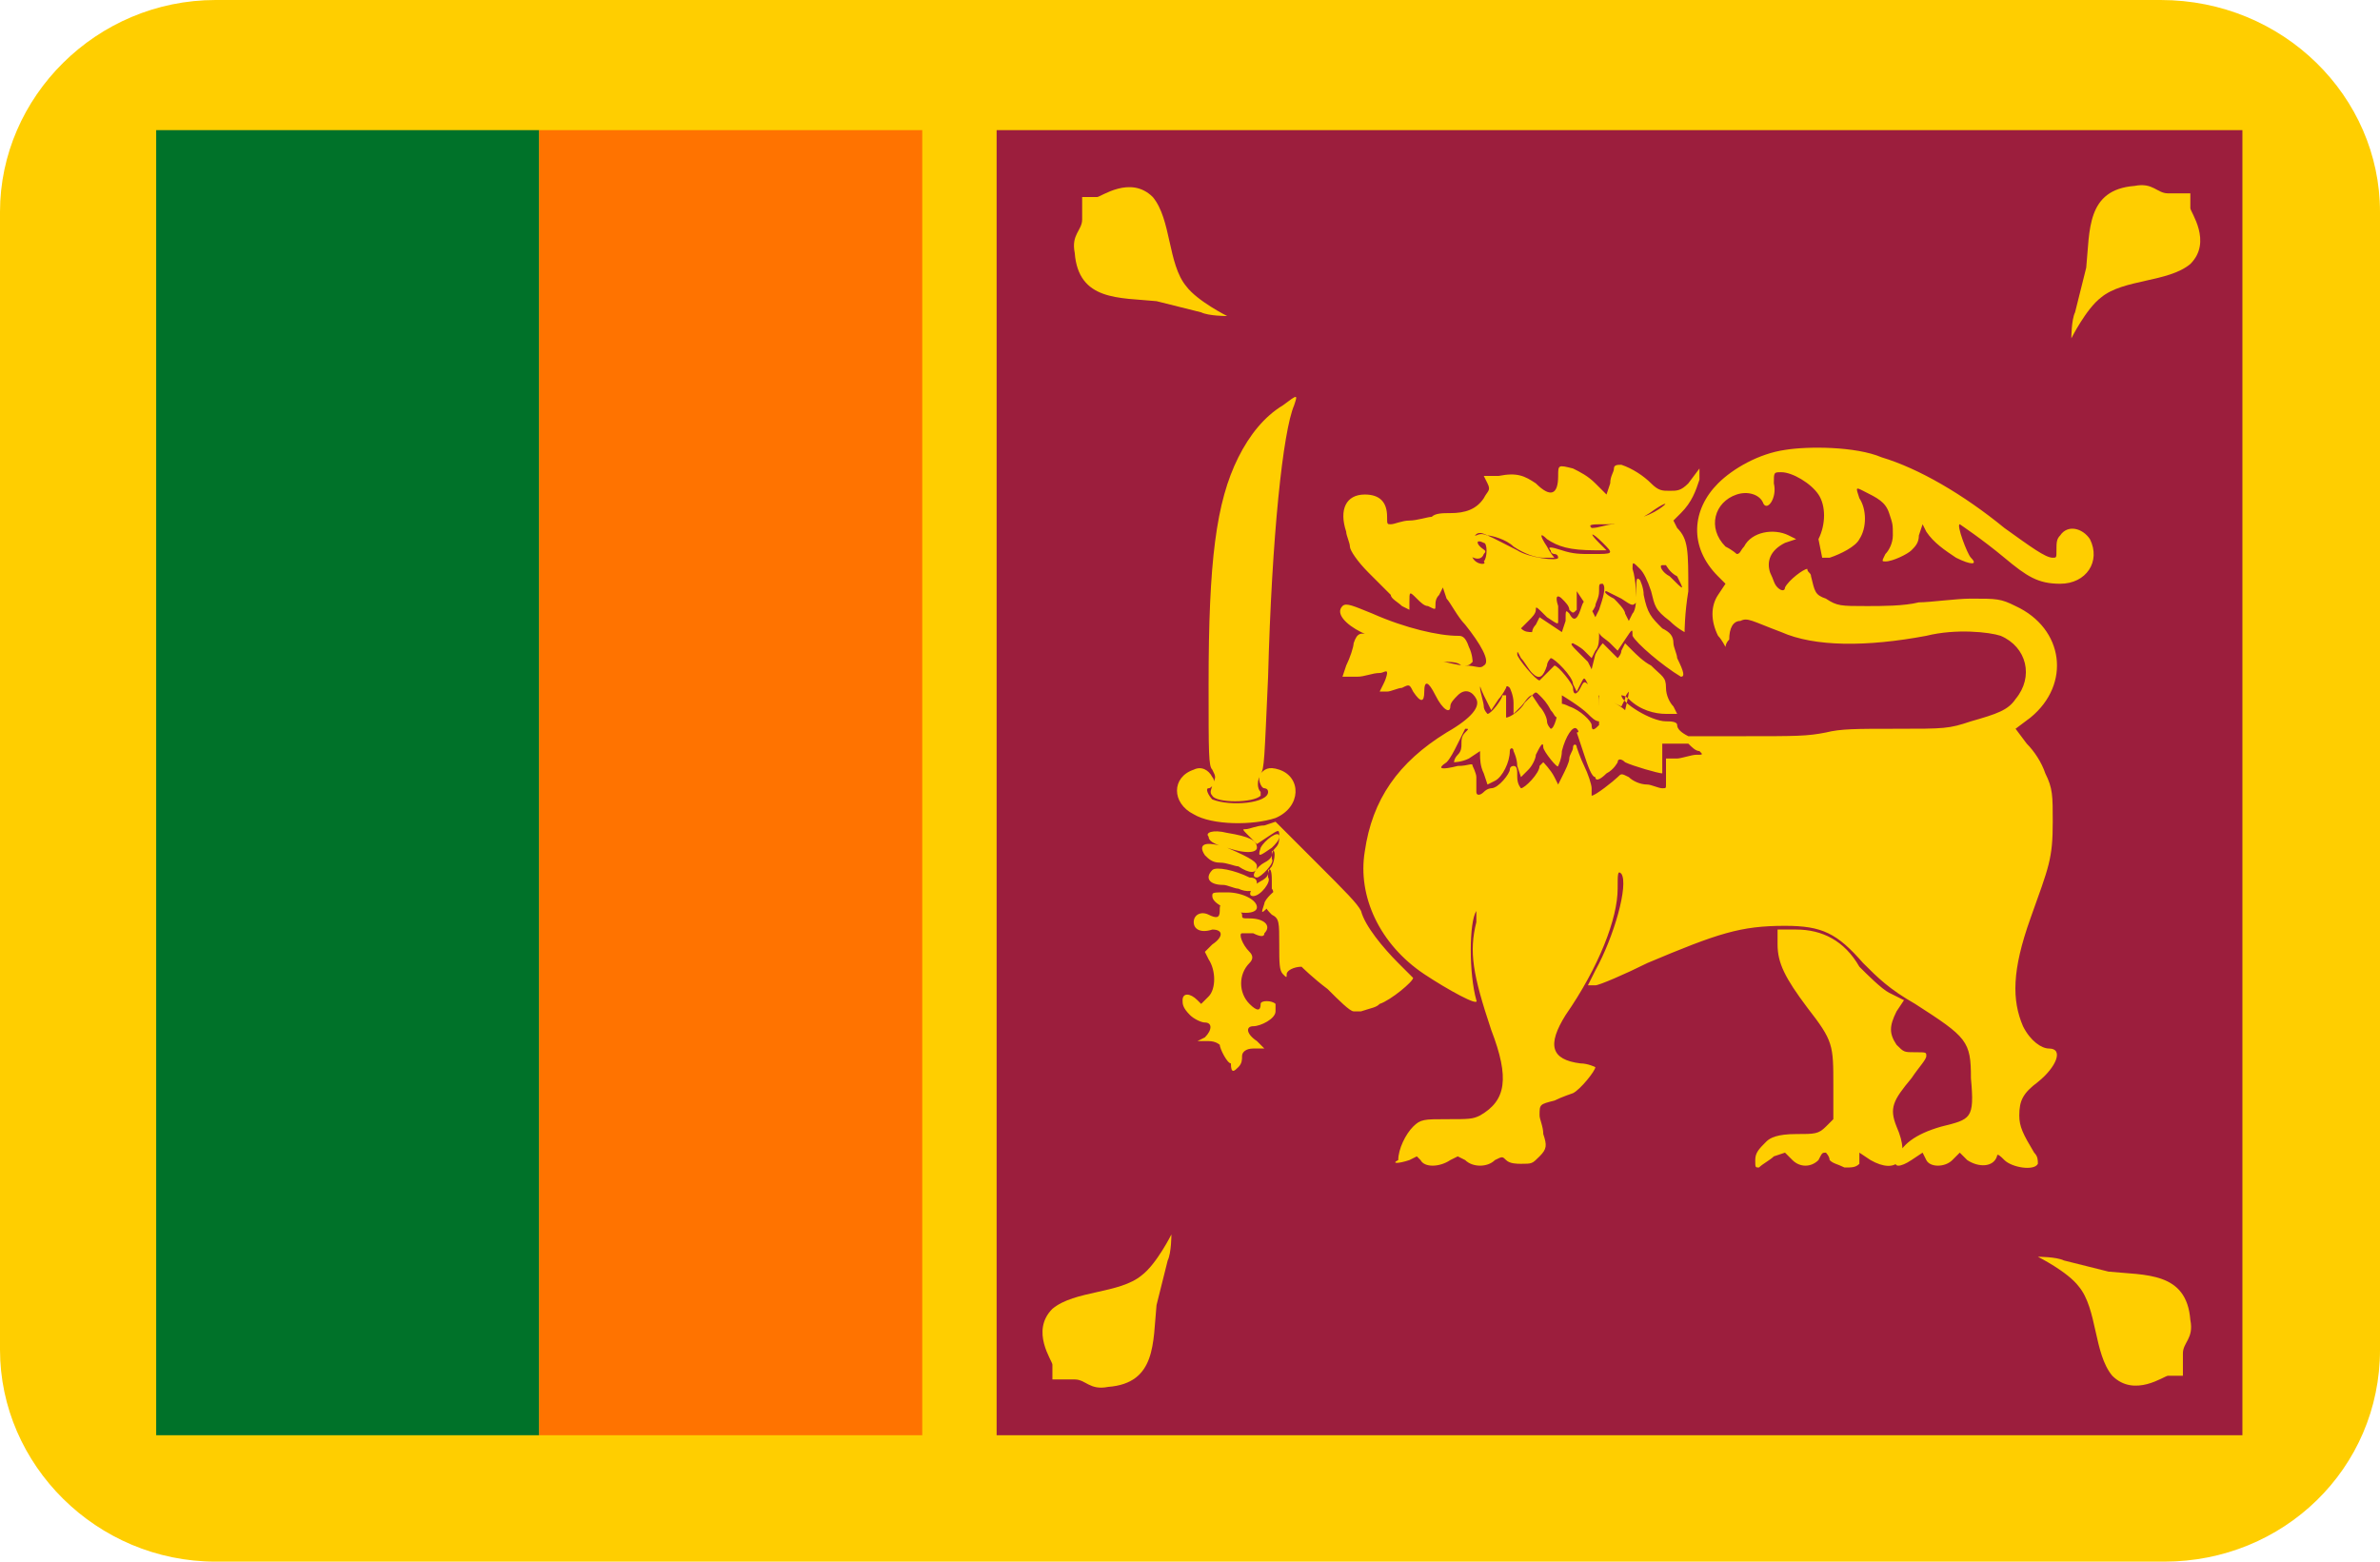 <?xml version="1.0" encoding="utf-8"?>
<!-- Generator: Adobe Illustrator 20.0.0, SVG Export Plug-In . SVG Version: 6.00 Build 0)  -->
<svg version="1.1" id="Layer_1" xmlns="http://www.w3.org/2000/svg" xmlns:xlink="http://www.w3.org/1999/xlink" x="0px" y="0px"
	 viewBox="0 0 64 42" style="enable-background:new 0 0 64 42;" xml:space="preserve">
<style type="text/css">
	.st0{fill:#FFCE00;}
	.st1{fill:#57A863;}
	.st2{fill:#007229;}
	.st3{fill:#FF7300;}
	.st4{fill:#9C1E3D;}
</style>
<path id="Rounded_Rectangle_7_copy" class="st0" d="M5.8,0h52.3C61.4,0,64,2.6,64,5.7v30.6c0,3.2-2.6,5.7-5.8,5.7H5.8
	C2.6,42,0,39.4,0,36.3V5.7C0,2.6,2.6,0,5.8,0z"/>
<path class="st1" d="M64,5.3v31.4c0-0.1,0-0.3,0-0.4V5.7C64,5.6,64,5.5,64,5.3z"/>
<rect x="4.2" y="3.5" class="st2" width="10.3" height="35.1"/>
<rect x="14.5" y="3.5" class="st3" width="10.3" height="35.1"/>
<rect x="26.8" y="3.5" class="st4" width="33.5" height="35.1"/>
<path id="path2389_3_" class="st0" d="M31.5,33.2c0,0-0.4,0.8-0.8,1.1c-0.6,0.5-1.8,0.4-2.4,0.9c-0.6,0.6,0,1.4,0,1.5v0.4
	c0,0,0.4,0,0.6,0c0.3,0,0.4,0.3,0.9,0.2c1.3-0.1,1.2-1.2,1.3-2.2c0.1-0.4,0.2-0.8,0.3-1.2C31.5,33.7,31.5,33.2,31.5,33.2z"/>
<path id="path2389_1_" class="st0" d="M55.7,9.1c0,0,0.4-0.8,0.8-1.1c0.6-0.5,1.8-0.4,2.4-0.9c0.6-0.6,0-1.4,0-1.5V5.2
	c0,0-0.4,0-0.6,0c-0.3,0-0.4-0.3-0.9-0.2c-1.3,0.1-1.2,1.2-1.3,2.2C56,7.6,55.9,8,55.8,8.4C55.7,8.6,55.7,9.1,55.7,9.1z"/>
<path id="path2389_2_" class="st0" d="M54.8,33.8c0,0,0.8,0.4,1.1,0.8c0.5,0.6,0.4,1.8,0.9,2.4c0.6,0.6,1.4,0,1.5,0h0.4
	c0,0,0-0.4,0-0.6c0-0.3,0.3-0.4,0.2-0.9c-0.1-1.3-1.2-1.2-2.2-1.3c-0.4-0.1-0.8-0.2-1.2-0.3C55.3,33.8,54.8,33.8,54.8,33.8z"/>
<path id="path2389_4_" class="st0" d="M33,8.5c0,0-0.8-0.4-1.1-0.8c-0.5-0.6-0.4-1.8-0.9-2.4c-0.6-0.6-1.4,0-1.5,0h-0.4
	c0,0,0,0.4,0,0.6c0,0.3-0.3,0.4-0.2,0.9C29,8.1,30.1,8,31.1,8.1c0.4,0.1,0.8,0.2,1.2,0.3C32.5,8.5,33,8.5,33,8.5z"/>
<path id="path3018" class="st0" d="M37.9,31.2l0.2-0.1l0.1,0.1c0.1,0.2,0.5,0.2,0.8,0l0.2-0.1l0.2,0.1c0.2,0.2,0.6,0.2,0.8,0
	c0.2-0.1,0.2-0.1,0.3,0s0.3,0.1,0.4,0.1c0.3,0,0.3,0,0.5-0.2s0.2-0.3,0.1-0.6c0-0.2-0.1-0.4-0.1-0.5c0-0.3,0-0.3,0.4-0.4
	c0.2-0.1,0.5-0.2,0.5-0.2c0.2-0.1,0.6-0.6,0.6-0.7c0,0-0.2-0.1-0.4-0.1c-0.8-0.1-0.9-0.5-0.4-1.3c0.9-1.3,1.4-2.6,1.4-3.4
	c0-0.4,0-0.5,0.1-0.4c0.2,0.3-0.2,1.7-0.7,2.6l-0.2,0.4h0.2c0.1,0,0.8-0.3,1.4-0.6c1.9-0.8,2.5-1,3.7-1c1,0,1.4,0.2,2.1,1
	c0.4,0.4,0.7,0.7,1.4,1.1c1.4,0.9,1.5,1,1.5,2c0.1,1.1,0,1.1-0.8,1.3c-0.7,0.2-1.1,0.5-1.2,0.9c-0.1,0.2,0.1,0.2,0.4,0l0.3-0.2
	l0.1,0.2c0.1,0.2,0.5,0.2,0.7,0l0.2-0.2l0.2,0.2c0.3,0.2,0.7,0.2,0.8-0.1c0-0.1,0.1,0,0.2,0.1c0.2,0.2,0.8,0.3,0.9,0.1
	c0-0.1,0-0.2-0.1-0.3c-0.3-0.5-0.4-0.7-0.4-1c0-0.4,0.1-0.6,0.5-0.9c0.5-0.4,0.7-0.9,0.3-0.9c-0.2,0-0.5-0.2-0.7-0.6
	c-0.3-0.7-0.3-1.5,0.2-2.9s0.6-1.6,0.6-2.6c0-0.7,0-0.9-0.2-1.3c-0.1-0.3-0.3-0.6-0.5-0.8l-0.3-0.4l0.4-0.3c1.1-0.9,0.9-2.4-0.4-3
	c-0.4-0.2-0.5-0.2-1.2-0.2c-0.4,0-1.1,0.1-1.4,0.1c-0.4,0.1-1,0.1-1.4,0.1c-0.7,0-0.8,0-1.1-0.2c-0.3-0.1-0.3-0.2-0.4-0.6
	c0-0.1-0.1-0.1-0.1-0.2c-0.1,0-0.5,0.3-0.6,0.5c0,0.1-0.1,0.1-0.2,0c-0.1-0.1-0.1-0.2-0.2-0.4c-0.1-0.3,0-0.6,0.4-0.8l0.3-0.1
	l-0.2-0.1c-0.4-0.2-1-0.1-1.2,0.3c-0.1,0.1-0.1,0.2-0.2,0.2c0,0-0.1-0.1-0.3-0.2c-0.5-0.5-0.3-1.2,0.3-1.4c0.3-0.1,0.6,0,0.7,0.2
	c0.1,0.3,0.4-0.1,0.3-0.5c0-0.3,0-0.3,0.2-0.3c0.3,0,0.8,0.3,1,0.6s0.2,0.8,0,1.2L49,15h0.2c0.3-0.1,0.7-0.3,0.8-0.5
	c0.2-0.3,0.2-0.8,0-1.1c-0.1-0.3-0.1-0.3,0.1-0.2c0.4,0.2,0.6,0.3,0.7,0.6c0.1,0.3,0.1,0.3,0.1,0.6c0,0.2-0.1,0.4-0.2,0.5
	c-0.1,0.2-0.1,0.2,0,0.2c0.2,0,0.6-0.2,0.7-0.3c0.1-0.1,0.2-0.2,0.2-0.4l0.1-0.3l0.1,0.2c0.2,0.3,0.5,0.5,0.8,0.7
	c0.4,0.2,0.6,0.2,0.4,0c-0.1-0.1-0.4-0.9-0.3-0.9c0,0,0.6,0.4,1.2,0.9c0.6,0.5,0.9,0.7,1.5,0.7c0.7,0,1.1-0.6,0.8-1.2
	c-0.2-0.3-0.6-0.4-0.8-0.1c-0.1,0.1-0.1,0.2-0.1,0.4s0,0.2-0.1,0.2c-0.2,0-0.6-0.3-1.3-0.8c-1.1-0.9-2.3-1.6-3.3-1.9
	c-0.7-0.3-2-0.3-2.6-0.2c-0.7,0.1-1.4,0.5-1.8,0.9c-0.7,0.7-0.8,1.7,0,2.5l0.2,0.2L46.2,16c-0.2,0.3-0.2,0.7,0,1.1
	c0.1,0.1,0.2,0.3,0.2,0.3s0-0.1,0.1-0.2c0-0.3,0.1-0.5,0.3-0.5c0.2-0.1,0.3,0,1.1,0.3c0.9,0.4,2.3,0.4,3.9,0.1c0.8-0.2,1.7-0.1,2,0
	c0.7,0.3,0.9,1.1,0.4,1.7c-0.2,0.3-0.5,0.4-1.2,0.6c-0.6,0.2-0.7,0.2-2,0.2c-1.1,0-1.5,0-1.9,0.1c-0.5,0.1-0.8,0.1-2.2,0.1h-1.7
	l0.2,0.2c0.1,0.1,0.2,0.2,0.3,0.2c0.1,0.1,0.1,0.1-0.1,0.1c-0.1,0-0.4,0.1-0.5,0.1h-0.3v0.3c0,0.2,0,0.3,0,0.4s0,0.1-0.1,0.1
	s-0.3-0.1-0.4-0.1c-0.2,0-0.4-0.1-0.5-0.2c-0.2-0.1-0.2-0.1-0.3,0s-0.6,0.5-0.7,0.5c0,0,0-0.1,0-0.2s-0.1-0.4-0.2-0.6
	c-0.1-0.2-0.2-0.5-0.2-0.5c0-0.1-0.1-0.1-0.1,0s-0.1,0.2-0.1,0.3s-0.1,0.3-0.2,0.5l-0.1,0.2l-0.1-0.2c-0.1-0.2-0.3-0.4-0.3-0.4
	l-0.1,0.1c0,0.2-0.4,0.6-0.5,0.6c0,0-0.1-0.1-0.1-0.3s0-0.3-0.1-0.3c0,0-0.1,0-0.1,0.1s-0.3,0.5-0.5,0.5c0,0-0.1,0-0.2,0.1
	c-0.1,0.1-0.2,0.1-0.2,0s0-0.2,0-0.4c0-0.1-0.1-0.3-0.1-0.3c0-0.1-0.1,0-0.4,0c-0.4,0.1-0.6,0.1-0.3-0.1c0.1-0.1,0.2-0.3,0.3-0.5
	s0.2-0.4,0.2-0.4c0.1,0,0.1,0,0,0.1s-0.1,0.2-0.1,0.3c0,0.1,0,0.2-0.1,0.3c-0.1,0.1-0.1,0.2-0.1,0.2s0.2,0,0.4-0.1l0.3-0.2v0.1
	c0,0.1,0,0.3,0.1,0.5l0.1,0.3l0.2-0.1c0.2-0.1,0.4-0.5,0.4-0.8c0-0.1,0.1-0.1,0.1,0c0,0,0.1,0.2,0.1,0.4l0.1,0.3l0.2-0.2
	c0.1-0.1,0.2-0.3,0.2-0.4c0.1-0.2,0.2-0.4,0.2-0.2c0,0.1,0.4,0.6,0.4,0.5c0,0,0.1-0.2,0.1-0.4c0.1-0.4,0.3-0.7,0.4-0.6
	c0,0,0.1,0.1,0,0.1c0,0,0.1,0.3,0.2,0.6c0.1,0.3,0.2,0.6,0.3,0.6c0,0.1,0.1,0.1,0.3-0.1c0.2-0.1,0.3-0.3,0.3-0.3
	c0-0.1,0.1-0.1,0.2,0c0.2,0.1,0.9,0.3,1,0.3c0,0,0-0.2,0-0.4V20h0.2c0.1,0,0.3,0,0.5,0h0.3l-0.3-0.2c-0.2-0.1-0.3-0.2-0.3-0.3
	c0-0.1-0.2-0.1-0.3-0.1c-0.4,0-1.2-0.5-1.2-0.7c0,0,0.1,0,0.2,0.1c0.3,0.3,0.7,0.4,1,0.4h0.3L45,19c-0.1-0.1-0.2-0.3-0.2-0.5
	c0-0.3-0.1-0.3-0.4-0.6c-0.2-0.1-0.4-0.3-0.5-0.4l-0.2-0.2l-0.1,0.2c0,0.1-0.1,0.2-0.1,0.2s-0.1-0.1-0.2-0.2
	c-0.1-0.1-0.2-0.2-0.2-0.2s-0.1,0.1-0.2,0.3L42.8,18l-0.1-0.2c-0.1-0.1-0.2-0.2-0.3-0.3c-0.1-0.1-0.2-0.2-0.1-0.2
	c0,0,0.2,0.1,0.3,0.2l0.2,0.2l0.1-0.2c0.1-0.1,0.1-0.3,0.1-0.4c0-0.2,0-0.2,0-0.1s0.2,0.2,0.3,0.3l0.2,0.2l0.2-0.3
	c0.2-0.3,0.2-0.3,0.2-0.1c0.1,0.2,0.8,0.8,1.3,1.1c0.1,0,0.1-0.1-0.1-0.5c0-0.1-0.1-0.3-0.1-0.4c0-0.2-0.1-0.3-0.3-0.4
	c-0.3-0.3-0.4-0.4-0.5-0.9c0-0.2-0.1-0.4-0.1-0.4c-0.1-0.1-0.1,0-0.1,0.3c0,0.2,0,0.5-0.1,0.6l-0.1,0.2l-0.1-0.2
	c0-0.1-0.2-0.3-0.3-0.4c-0.2-0.1-0.3-0.2-0.2-0.2c0,0,0.2,0.1,0.4,0.2c0.3,0.2,0.3,0.2,0.4,0.1c0-0.1,0-0.6-0.1-0.9
	c0-0.2,0-0.2,0.2,0c0.1,0.1,0.2,0.3,0.3,0.6c0.1,0.4,0.1,0.5,0.5,0.8c0.2,0.2,0.4,0.3,0.4,0.3s0-0.5,0.1-1.1c0-1.1,0-1.4-0.3-1.7
	L45,14l0.2-0.2c0.3-0.3,0.4-0.6,0.5-0.9v-0.3L45.4,13c-0.2,0.2-0.3,0.2-0.5,0.2s-0.3,0-0.5-0.2s-0.5-0.4-0.8-0.5
	c-0.1,0-0.2,0-0.2,0.1s-0.1,0.2-0.1,0.4l-0.1,0.3L42.9,13c-0.2-0.2-0.4-0.3-0.6-0.4c-0.4-0.1-0.4-0.1-0.4,0.2c0,0.5-0.2,0.6-0.6,0.2
	c-0.3-0.2-0.5-0.3-1-0.2h-0.4L40,13c0.1,0.2,0,0.2-0.1,0.4c-0.2,0.3-0.5,0.4-0.9,0.4c-0.2,0-0.4,0-0.5,0.1c-0.1,0-0.4,0.1-0.6,0.1
	c-0.2,0-0.4,0.1-0.5,0.1s-0.1,0-0.1-0.2c0-0.4-0.2-0.6-0.6-0.6c-0.5,0-0.7,0.4-0.5,1c0,0.1,0.1,0.3,0.1,0.4c0,0.1,0.2,0.4,0.5,0.7
	s0.5,0.5,0.6,0.6c0,0.1,0.2,0.2,0.3,0.3l0.2,0.1v-0.2c0-0.3,0-0.3,0.2-0.1c0.1,0.1,0.2,0.2,0.3,0.2c0.2,0.1,0.2,0.1,0.2,0
	s0-0.2,0.1-0.3l0.1-0.2l0.1,0.3c0.1,0.1,0.3,0.5,0.5,0.7c0.4,0.5,0.7,1,0.5,1.1c-0.1,0.1-0.2,0-0.5,0c-0.2,0-0.5-0.1-0.6-0.1
	c-0.2,0-0.3,0-0.1-0.2s0.1-0.2-0.2-0.2c-0.4,0-1.2-0.2-1.6-0.3c-0.3-0.1-0.4-0.1-0.5,0.2c0,0.1-0.1,0.4-0.2,0.6l-0.1,0.3h0.4
	c0.2,0,0.4-0.1,0.6-0.1c0.1,0,0.2-0.1,0.2,0c0,0,0,0.1-0.1,0.3l-0.1,0.2h0.2c0.1,0,0.3-0.1,0.4-0.1c0.2-0.1,0.2-0.1,0.3,0.1
	c0.2,0.3,0.3,0.3,0.3,0s0.1-0.3,0.3,0.1S39,19.2,39,19c0-0.1,0.1-0.2,0.2-0.3c0.2-0.2,0.4-0.1,0.5,0.1s-0.1,0.5-0.8,0.9
	c-1.3,0.8-2,1.8-2.2,3.2c-0.2,1.2,0.4,2.5,1.6,3.3c0.6,0.4,1.5,0.9,1.4,0.7c-0.2-0.7-0.2-2.1,0-2.4c0,0,0,0.1,0,0.3
	c-0.2,0.8-0.1,1.4,0.4,2.9c0.5,1.3,0.4,1.9-0.3,2.3c-0.2,0.1-0.3,0.1-0.9,0.1c-0.6,0-0.7,0-0.9,0.2s-0.4,0.6-0.4,0.9
	C37.4,31.3,37.6,31.3,37.9,31.2L37.9,31.2z M42.8,19.5c0-0.1-0.3-0.4-0.6-0.5c-0.2-0.1-0.3-0.1-0.3,0c0,0.2-0.1,0.6-0.2,0.6
	c0,0-0.1-0.1-0.1-0.2s-0.1-0.3-0.2-0.4l-0.2-0.3L41,18.9c-0.1,0.2-0.4,0.4-0.5,0.4c0,0,0-0.1,0-0.3c0-0.2,0-0.3,0-0.3h-0.1
	c0,0.1-0.3,0.5-0.4,0.5c0,0-0.1-0.1-0.1-0.2s-0.1-0.4-0.1-0.5s0,0,0.1,0.2l0.2,0.4l0.2-0.3c0.1-0.1,0.2-0.3,0.2-0.3s0-0.1,0.1,0
	c0,0,0.1,0.2,0.1,0.4v0.3l0.2-0.2c0.1-0.1,0.2-0.3,0.3-0.3c0.1-0.1,0.1-0.1,0.2,0c0.1,0.1,0.2,0.2,0.3,0.4c0.1,0.1,0.1,0.2,0.2,0.2
	c0,0,0-0.2,0.1-0.3c0-0.2,0-0.3,0-0.3s0.5,0.3,0.7,0.5c0.1,0.1,0.2,0.2,0.3,0.2c0,0,0-0.2,0-0.4c0-0.3,0-0.4-0.2-0.5
	c-0.2-0.2-0.2-0.2-0.3,0s-0.2,0.2-0.2,0c0-0.1-0.4-0.6-0.5-0.6c0,0-0.1,0.1-0.2,0.2c-0.1,0.1-0.2,0.2-0.2,0.2
	c-0.1,0-0.6-0.6-0.6-0.7s0-0.1,0.1,0.1c0.1,0.1,0.2,0.3,0.3,0.4c0.2,0.2,0.3,0.1,0.4-0.2c0-0.1,0.1-0.2,0.1-0.2
	c0.1,0,0.6,0.5,0.6,0.7l0.1,0.2l0.1-0.2c0.1-0.2,0.1-0.2,0.2,0c0,0.1,0.2,0.3,0.5,0.4l0.4,0.2l0.1-0.2c0-0.1,0.1-0.2,0.1-0.2
	c0,0.1-0.1,0.5-0.1,0.5s-0.1-0.1-0.3-0.2L43,18.7V19c0,0.2,0,0.4,0,0.5C42.9,19.6,42.8,19.7,42.8,19.5L42.8,19.5z M40.9,16.9
	c-0.4-0.4-0.5-0.5-0.5-0.6v-0.2v0.2c0,0.1,0.1,0.3,0.3,0.4L40.9,16.9l0.2-0.2c0.1-0.1,0.2-0.2,0.2-0.3c0-0.1,0-0.1,0.3,0.2
	c0.3,0.2,0.3,0.2,0.3,0.1s0-0.2,0-0.4c-0.1-0.3,0-0.3,0.1-0.2s0.2,0.2,0.2,0.3c0.1,0.1,0.1,0.1,0.2,0c0-0.1,0-0.2,0-0.3v-0.2
	l0.2,0.3c0.2,0.3,0.2,0.3,0.3,0.1c0-0.1,0.1-0.2,0.1-0.4c0-0.2,0-0.2,0.1-0.2c0.1,0.1,0,0.4-0.1,0.7l-0.1,0.2l-0.1-0.2
	c-0.2-0.3-0.2-0.3-0.3,0s-0.2,0.3-0.3,0.1c-0.1-0.1-0.1-0.1-0.1,0.2L42,17l-0.3-0.2l-0.3-0.2l-0.1,0.2c-0.1,0.1-0.1,0.2-0.1,0.2
	C41.1,17,41,17,40.9,16.9L40.9,16.9z M44.9,15.5c-0.2-0.1-0.3-0.3-0.2-0.3h0.1c0,0,0.1,0.2,0.3,0.3C45.3,15.9,45.3,15.9,44.9,15.5z
	 M39.6,15c-0.1-0.2-0.1-0.3,0-0.5s0.2-0.2,0.4-0.1c0.1,0,0.5,0.1,0.7,0.3c0.3,0.2,0.6,0.3,0.8,0.3s0.3,0,0.3,0s-0.1-0.1-0.2-0.3
	c-0.2-0.3-0.2-0.4,0-0.2c0.3,0.2,0.6,0.3,1.3,0.3h0.3L43,14.6c-0.3-0.3-0.2-0.3,0.1,0s0.3,0.3-0.3,0.3c-0.3,0-0.5,0-0.8-0.1
	s-0.4-0.1-0.3,0c0,0.1,0.1,0.1,0.1,0.1s0.1,0,0.1,0.1s-0.8,0-1.1-0.2c-0.8-0.4-0.9-0.5-1.1-0.4c-0.1,0-0.2,0.1-0.3,0.2
	c-0.1,0.3,0.4,0.6,0.5,0.3c0.1-0.1,0-0.1-0.1-0.2c-0.1-0.1-0.1-0.2,0.1-0.1c0.1,0,0.1,0.4,0,0.5C40,15.2,39.7,15.2,39.6,15z
	 M42.8,14.2c-0.1-0.1,0-0.1,0.4-0.1c0.6,0,0.9-0.1,1.3-0.4c0.3-0.2,0.4-0.2,0.1,0c-0.3,0.2-0.7,0.3-1.2,0.4
	C43.2,14.1,43,14.2,42.8,14.2C42.9,14.2,42.9,14.2,42.8,14.2z M47.7,31.1L48,31l0.2,0.2c0.2,0.2,0.5,0.2,0.7,0C49,31,49,31,49.1,31
	c0,0,0.1,0.1,0.1,0.2c0.1,0.1,0.2,0.1,0.4,0.2c0.2,0,0.3,0,0.4-0.1V31l0.3,0.2c0.7,0.4,1.1,0,0.7-0.9c-0.2-0.5-0.1-0.7,0.4-1.3
	c0.2-0.3,0.4-0.5,0.4-0.6s0-0.1-0.3-0.1s-0.3,0-0.5-0.2c-0.2-0.3-0.2-0.5,0-0.9l0.2-0.3l-0.4-0.2c-0.2-0.1-0.6-0.5-0.8-0.7
	c-0.4-0.7-1-1-1.7-1h-0.5v0.4c0,0.5,0.2,0.9,0.8,1.7c0.7,0.9,0.7,1,0.7,2.1v0.9l-0.2,0.2c-0.2,0.2-0.3,0.2-0.8,0.2s-0.7,0.1-0.8,0.2
	c-0.2,0.2-0.3,0.3-0.3,0.5s0,0.2,0.1,0.2C47.4,31.3,47.6,31.2,47.7,31.1L47.7,31.1z M33.3,28.7c0.1-0.1,0.1-0.2,0.1-0.3
	c0-0.1,0.1-0.2,0.3-0.2H34L33.8,28c-0.3-0.2-0.3-0.4-0.1-0.4s0.6-0.2,0.6-0.4c0-0.1,0-0.2,0-0.2c-0.1-0.1-0.4-0.1-0.4,0
	c0,0.2-0.1,0.2-0.3,0c-0.3-0.3-0.3-0.8,0-1.1c0.1-0.1,0.1-0.2,0-0.3c-0.2-0.2-0.3-0.5-0.2-0.5c0,0,0.2,0,0.3,0
	c0.2,0.1,0.3,0.1,0.3,0c0.2-0.2,0-0.4-0.4-0.4c-0.2,0-0.2,0-0.2-0.1s-0.2-0.1-0.3-0.2c-0.3-0.1-0.3-0.1-0.3,0.1s-0.1,0.2-0.3,0.1
	s-0.4,0-0.4,0.2s0.2,0.3,0.5,0.2c0.3,0,0.3,0.2,0,0.4l-0.2,0.2l0.1,0.2c0.2,0.3,0.2,0.8,0,1L32.3,27l-0.1-0.1
	c-0.2-0.2-0.4-0.2-0.4,0c0,0.1,0,0.2,0.2,0.4c0.1,0.1,0.3,0.2,0.4,0.2c0.2,0,0.2,0.2,0,0.4L32.2,28h0.3c0.2,0,0.3,0.1,0.3,0.1
	c0,0.1,0.2,0.5,0.3,0.5C33.1,28.9,33.2,28.8,33.3,28.7L33.3,28.7z M37.1,27c0.3-0.1,0.9-0.6,0.9-0.7c0,0-0.2-0.2-0.4-0.4
	c-0.4-0.4-0.9-1-1-1.4c-0.1-0.2-0.4-0.5-1.2-1.3l-1.1-1.1L34,22.2c-0.2,0-0.4,0.1-0.5,0.1s-0.1,0,0.1,0.2l0.2,0.2l0.3-0.2
	c0.3-0.2,0.3-0.2,0.3,0c0,0.1,0,0.2-0.1,0.3c-0.1,0.1-0.1,0.2-0.1,0.2s0,0.1-0.2,0.2s-0.4,0.4-0.2,0.4c0.1,0,0.5-0.4,0.4-0.5
	c0-0.1,0-0.1,0-0.2c0.1-0.1,0.1,0.2,0,0.4c-0.1,0.1-0.1,0.2-0.1,0.2s0,0.1-0.2,0.2s-0.4,0.4-0.2,0.4s0.5-0.4,0.4-0.5
	c0-0.1,0-0.2,0-0.2c0.1-0.1,0.1,0.2,0.1,0.3c0,0.1,0,0.2,0,0.2c0.1,0.1,0,0.4-0.1,0.5c-0.1,0,0,0.1,0.1,0.2c0.2,0.1,0.2,0.2,0.2,0.8
	c0,0.5,0,0.7,0.1,0.8c0.1,0.1,0.1,0.1,0.1,0S34.8,26,35,26c0,0,0.3,0.3,0.7,0.6c0.3,0.3,0.6,0.6,0.7,0.6c0.1,0,0.2,0,0.2,0
	C36.9,27.1,37,27.1,37.1,27L37.1,27z M33.8,24.4c0-0.2-0.4-0.4-0.8-0.4c-0.4,0-0.4,0-0.4,0.1s0.1,0.2,0.3,0.3
	C33.3,24.6,33.8,24.6,33.8,24.4z M34.2,24.3c0.2-0.2,0.3-0.4,0.2-0.4S34,24.2,34,24.3C33.9,24.6,33.9,24.6,34.2,24.3z M33.8,23.8
	c0-0.1,0-0.2-0.2-0.2c-0.4-0.2-0.9-0.3-1-0.2c-0.2,0.2-0.1,0.4,0.3,0.4c0.1,0,0.3,0.1,0.4,0.1C33.5,24,33.8,24,33.8,23.8z
	 M33.8,23.3c0-0.1-0.1-0.2-0.8-0.5c-0.6-0.2-0.8-0.1-0.6,0.2c0.1,0.1,0.2,0.2,0.4,0.2s0.4,0.1,0.5,0.1
	C33.6,23.5,33.8,23.5,33.8,23.3z M34.2,22.8c0.1-0.1,0.2-0.2,0.2-0.3c0-0.2-0.4,0.1-0.5,0.3C33.8,23.1,33.9,23,34.2,22.8L34.2,22.8z
	 M33.8,22.8c0-0.2-0.2-0.3-0.8-0.4c-0.4-0.1-0.6,0-0.5,0.1c0,0.1,0.1,0.2,0.5,0.3C33.6,23,33.8,22.9,33.8,22.8z M34.3,22
	c0.7-0.3,0.7-1.1,0.1-1.3c-0.3-0.1-0.4,0-0.5,0.1s0,0.4,0.1,0.4c0,0,0.1,0,0.1,0.1c0,0.3-1,0.4-1.5,0.2c-0.1-0.1-0.2-0.3-0.1-0.3
	c0.1,0,0.2-0.2,0.1-0.3c-0.1-0.2-0.3-0.3-0.5-0.2c-0.6,0.2-0.6,0.9,0,1.2C32.6,22.2,33.7,22.2,34.3,22z M33.9,21.4v-0.1
	c-0.1-0.1-0.1-0.3,0-0.5c0.1-0.1,0.1-0.4,0.2-2.6c0.1-3.8,0.4-6.6,0.7-7.3c0.1-0.3,0.1-0.3-0.3,0c-0.5,0.3-0.9,0.8-1.2,1.4
	c-0.6,1.2-0.8,2.8-0.8,6.1c0,1.9,0,2.2,0.1,2.3c0.1,0.2,0.1,0.2,0,0.4c0,0.1-0.1,0.2,0,0.3C32.7,21.6,33.7,21.6,33.9,21.4L33.9,21.4
	z M39.6,17.8c0,0,0-0.2-0.1-0.4c-0.1-0.3-0.2-0.3-0.3-0.3c-0.5,0-1.4-0.2-2.3-0.6c-0.5-0.2-0.7-0.3-0.8-0.2
	c-0.2,0.2,0.1,0.5,0.5,0.7s1.4,0.4,1.9,0.4c0.3,0,0.3,0,0.1,0.2l-0.1,0.2h0.3c0.2,0,0.4,0,0.5,0.1C39.5,17.9,39.5,17.9,39.6,17.8
	L39.6,17.8z"/>
</svg>

